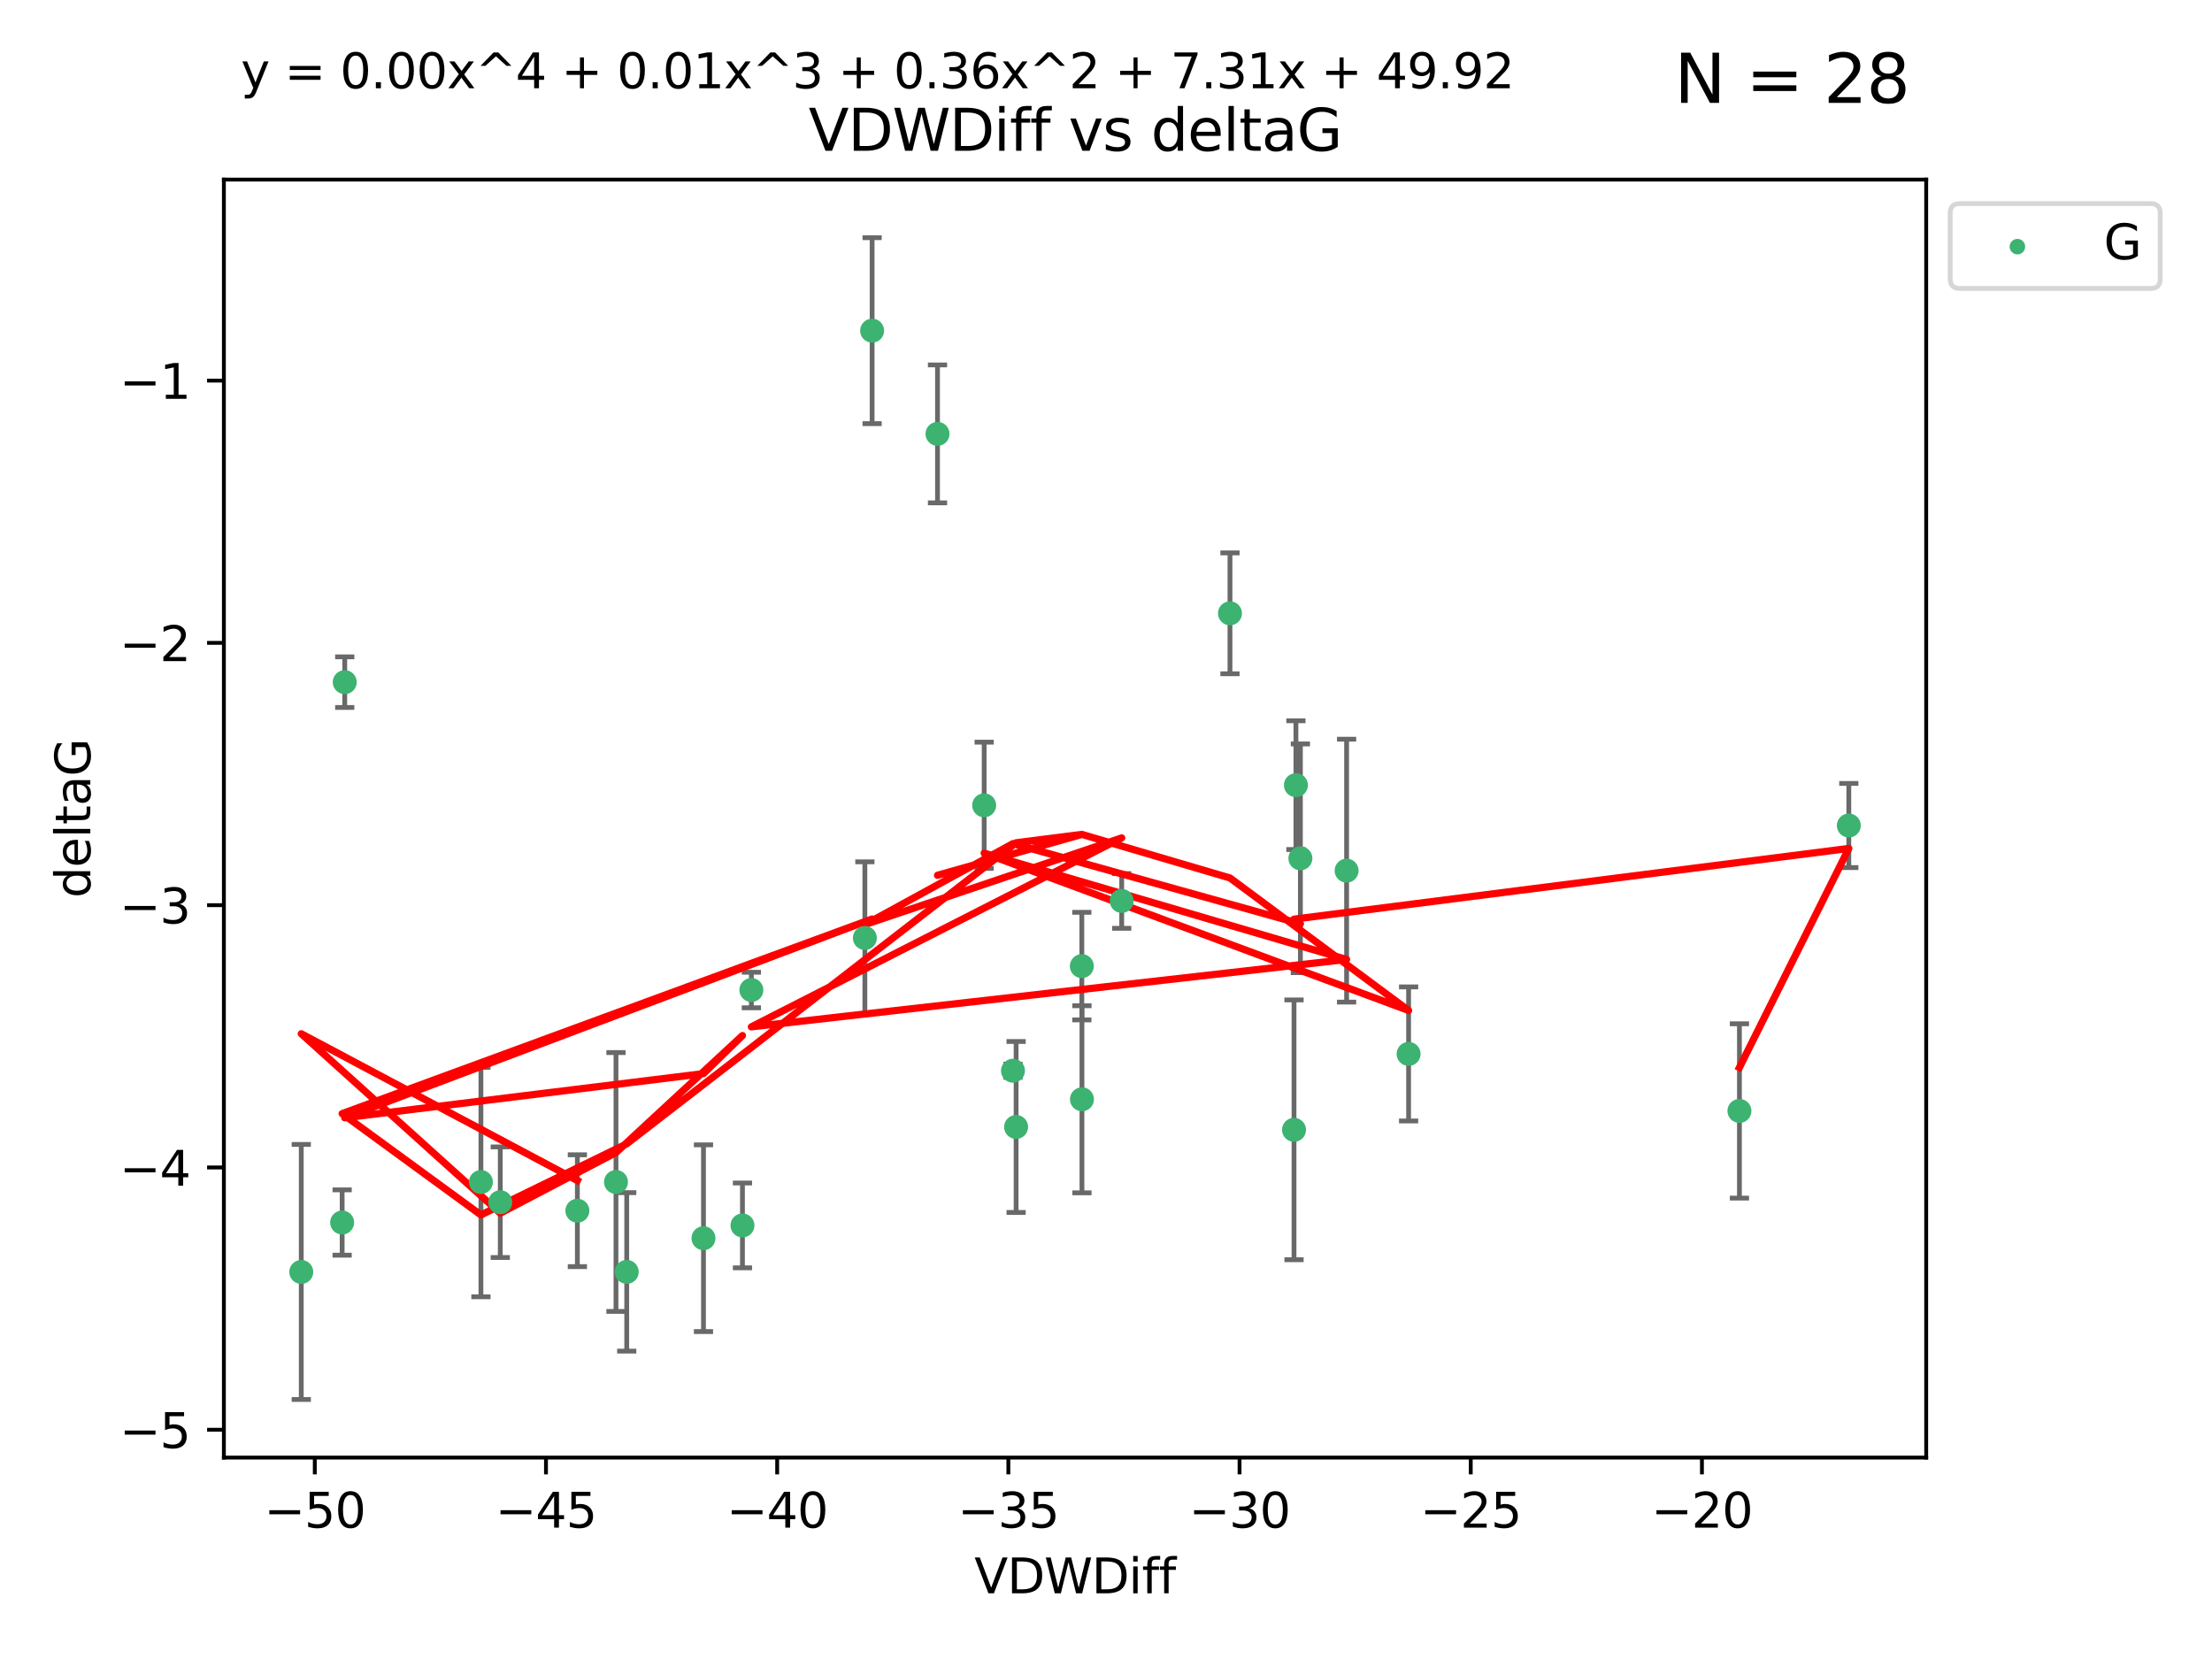<?xml version="1.0" encoding="utf-8" standalone="no"?>
<!DOCTYPE svg PUBLIC "-//W3C//DTD SVG 1.1//EN"
  "http://www.w3.org/Graphics/SVG/1.1/DTD/svg11.dtd">
<svg xmlns:xlink="http://www.w3.org/1999/xlink" width="460.8pt" height="345.6pt" viewBox="0 0 460.8 345.6" xmlns="http://www.w3.org/2000/svg" version="1.1">
 <defs>
  <style type="text/css">*{stroke-linejoin: round; stroke-linecap: butt}</style>
 </defs>
 <g id="figure_1">
  <g id="patch_1">
   <path d="M 0 345.6 
L 460.8 345.6 
L 460.8 0 
L 0 0 
z
" style="fill: #ffffff"/>
  </g>
  <g id="axes_1">
   <g id="patch_2">
    <path d="M 46.64 303.64 
L 401.26 303.64 
L 401.26 37.411 
L 46.64 37.411 
z
" style="fill: #ffffff"/>
   </g>
   <g id="PathCollection_1">
    <defs>
     <path id="m816a23dab4" d="M 0 1.118 
C 0.297 1.118 0.581 1 0.791 0.791 
C 1 0.581 1.118 0.297 1.118 0 
C 1.118 -0.297 1 -0.581 0.791 -0.791 
C 0.581 -1 0.297 -1.118 0 -1.118 
C -0.297 -1.118 -0.581 -1 -0.791 -0.791 
C -1 -0.581 -1.118 -0.297 -1.118 0 
C -1.118 0.297 -1 0.581 -0.791 0.791 
C -0.581 1 -0.297 1.118 0 1.118 
z
" style="stroke: #3cb371"/>
    </defs>
    <g clip-path="url(#pd3e5154c96)">
     <use xlink:href="#m816a23dab4" x="120.277" y="252.211" style="fill: #3cb371; stroke: #3cb371"/>
     <use xlink:href="#m816a23dab4" x="62.759" y="264.972" style="fill: #3cb371; stroke: #3cb371"/>
     <use xlink:href="#m816a23dab4" x="104.215" y="250.441" style="fill: #3cb371; stroke: #3cb371"/>
     <use xlink:href="#m816a23dab4" x="128.319" y="246.229" style="fill: #3cb371; stroke: #3cb371"/>
     <use xlink:href="#m816a23dab4" x="154.667" y="255.28" style="fill: #3cb371; stroke: #3cb371"/>
     <use xlink:href="#m816a23dab4" x="146.548" y="257.942" style="fill: #3cb371; stroke: #3cb371"/>
     <use xlink:href="#m816a23dab4" x="71.816" y="142.106" style="fill: #3cb371; stroke: #3cb371"/>
     <use xlink:href="#m816a23dab4" x="181.678" y="68.883" style="fill: #3cb371; stroke: #3cb371"/>
     <use xlink:href="#m816a23dab4" x="71.276" y="254.674" style="fill: #3cb371; stroke: #3cb371"/>
     <use xlink:href="#m816a23dab4" x="100.185" y="246.241" style="fill: #3cb371; stroke: #3cb371"/>
     <use xlink:href="#m816a23dab4" x="130.558" y="264.956" style="fill: #3cb371; stroke: #3cb371"/>
     <use xlink:href="#m816a23dab4" x="211.673" y="234.768" style="fill: #3cb371; stroke: #3cb371"/>
     <use xlink:href="#m816a23dab4" x="225.365" y="201.259" style="fill: #3cb371; stroke: #3cb371"/>
     <use xlink:href="#m816a23dab4" x="195.3" y="90.388" style="fill: #3cb371; stroke: #3cb371"/>
     <use xlink:href="#m816a23dab4" x="225.391" y="229.002" style="fill: #3cb371; stroke: #3cb371"/>
     <use xlink:href="#m816a23dab4" x="256.226" y="127.765" style="fill: #3cb371; stroke: #3cb371"/>
     <use xlink:href="#m816a23dab4" x="293.437" y="219.551" style="fill: #3cb371; stroke: #3cb371"/>
     <use xlink:href="#m816a23dab4" x="205.019" y="167.759" style="fill: #3cb371; stroke: #3cb371"/>
     <use xlink:href="#m816a23dab4" x="280.521" y="181.37" style="fill: #3cb371; stroke: #3cb371"/>
     <use xlink:href="#m816a23dab4" x="156.524" y="206.24" style="fill: #3cb371; stroke: #3cb371"/>
     <use xlink:href="#m816a23dab4" x="233.673" y="187.683" style="fill: #3cb371; stroke: #3cb371"/>
     <use xlink:href="#m816a23dab4" x="180.168" y="195.399" style="fill: #3cb371; stroke: #3cb371"/>
     <use xlink:href="#m816a23dab4" x="211.023" y="223.052" style="fill: #3cb371; stroke: #3cb371"/>
     <use xlink:href="#m816a23dab4" x="270.895" y="178.803" style="fill: #3cb371; stroke: #3cb371"/>
     <use xlink:href="#m816a23dab4" x="269.963" y="163.562" style="fill: #3cb371; stroke: #3cb371"/>
     <use xlink:href="#m816a23dab4" x="269.568" y="235.362" style="fill: #3cb371; stroke: #3cb371"/>
     <use xlink:href="#m816a23dab4" x="385.141" y="171.969" style="fill: #3cb371; stroke: #3cb371"/>
     <use xlink:href="#m816a23dab4" x="362.356" y="231.428" style="fill: #3cb371; stroke: #3cb371"/>
    </g>
   </g>
   <g id="matplotlib.axis_1">
    <g id="xtick_1">
     <g id="line2d_1">
      <defs>
       <path id="mcad23b8ccf" d="M 0 0 
L 0 3.5 
" style="stroke: #000000; stroke-width: 0.8"/>
      </defs>
      <g>
       <use xlink:href="#mcad23b8ccf" x="65.577" y="303.64" style="stroke: #000000; stroke-width: 0.8"/>
      </g>
     </g>
     <g id="text_1">
      <!-- −50 -->
      <g transform="translate(55.024 318.238)scale(0.1 -0.1)">
       <defs>
        <path id="DejaVuSans-2212" d="M 678 2272 
L 4684 2272 
L 4684 1741 
L 678 1741 
L 678 2272 
z
" transform="scale(0.016)"/>
        <path id="DejaVuSans-35" d="M 691 4666 
L 3169 4666 
L 3169 4134 
L 1269 4134 
L 1269 2991 
Q 1406 3038 1543 3061 
Q 1681 3084 1819 3084 
Q 2600 3084 3056 2656 
Q 3513 2228 3513 1497 
Q 3513 744 3044 326 
Q 2575 -91 1722 -91 
Q 1428 -91 1123 -41 
Q 819 9 494 109 
L 494 744 
Q 775 591 1075 516 
Q 1375 441 1709 441 
Q 2250 441 2565 725 
Q 2881 1009 2881 1497 
Q 2881 1984 2565 2268 
Q 2250 2553 1709 2553 
Q 1456 2553 1204 2497 
Q 953 2441 691 2322 
L 691 4666 
z
" transform="scale(0.016)"/>
        <path id="DejaVuSans-30" d="M 2034 4250 
Q 1547 4250 1301 3770 
Q 1056 3291 1056 2328 
Q 1056 1369 1301 889 
Q 1547 409 2034 409 
Q 2525 409 2770 889 
Q 3016 1369 3016 2328 
Q 3016 3291 2770 3770 
Q 2525 4250 2034 4250 
z
M 2034 4750 
Q 2819 4750 3233 4129 
Q 3647 3509 3647 2328 
Q 3647 1150 3233 529 
Q 2819 -91 2034 -91 
Q 1250 -91 836 529 
Q 422 1150 422 2328 
Q 422 3509 836 4129 
Q 1250 4750 2034 4750 
z
" transform="scale(0.016)"/>
       </defs>
       <use xlink:href="#DejaVuSans-2212"/>
       <use xlink:href="#DejaVuSans-35" x="83.789"/>
       <use xlink:href="#DejaVuSans-30" x="147.412"/>
      </g>
     </g>
    </g>
    <g id="xtick_2">
     <g id="line2d_2">
      <g>
       <use xlink:href="#mcad23b8ccf" x="113.738" y="303.64" style="stroke: #000000; stroke-width: 0.8"/>
      </g>
     </g>
     <g id="text_2">
      <!-- −45 -->
      <g transform="translate(103.185 318.238)scale(0.1 -0.1)">
       <defs>
        <path id="DejaVuSans-34" d="M 2419 4116 
L 825 1625 
L 2419 1625 
L 2419 4116 
z
M 2253 4666 
L 3047 4666 
L 3047 1625 
L 3713 1625 
L 3713 1100 
L 3047 1100 
L 3047 0 
L 2419 0 
L 2419 1100 
L 313 1100 
L 313 1709 
L 2253 4666 
z
" transform="scale(0.016)"/>
       </defs>
       <use xlink:href="#DejaVuSans-2212"/>
       <use xlink:href="#DejaVuSans-34" x="83.789"/>
       <use xlink:href="#DejaVuSans-35" x="147.412"/>
      </g>
     </g>
    </g>
    <g id="xtick_3">
     <g id="line2d_3">
      <g>
       <use xlink:href="#mcad23b8ccf" x="161.899" y="303.64" style="stroke: #000000; stroke-width: 0.8"/>
      </g>
     </g>
     <g id="text_3">
      <!-- −40 -->
      <g transform="translate(151.346 318.238)scale(0.1 -0.1)">
       <use xlink:href="#DejaVuSans-2212"/>
       <use xlink:href="#DejaVuSans-34" x="83.789"/>
       <use xlink:href="#DejaVuSans-30" x="147.412"/>
      </g>
     </g>
    </g>
    <g id="xtick_4">
     <g id="line2d_4">
      <g>
       <use xlink:href="#mcad23b8ccf" x="210.06" y="303.64" style="stroke: #000000; stroke-width: 0.8"/>
      </g>
     </g>
     <g id="text_4">
      <!-- −35 -->
      <g transform="translate(199.508 318.238)scale(0.1 -0.1)">
       <defs>
        <path id="DejaVuSans-33" d="M 2597 2516 
Q 3050 2419 3304 2112 
Q 3559 1806 3559 1356 
Q 3559 666 3084 287 
Q 2609 -91 1734 -91 
Q 1441 -91 1130 -33 
Q 819 25 488 141 
L 488 750 
Q 750 597 1062 519 
Q 1375 441 1716 441 
Q 2309 441 2620 675 
Q 2931 909 2931 1356 
Q 2931 1769 2642 2001 
Q 2353 2234 1838 2234 
L 1294 2234 
L 1294 2753 
L 1863 2753 
Q 2328 2753 2575 2939 
Q 2822 3125 2822 3475 
Q 2822 3834 2567 4026 
Q 2313 4219 1838 4219 
Q 1578 4219 1281 4162 
Q 984 4106 628 3988 
L 628 4550 
Q 988 4650 1302 4700 
Q 1616 4750 1894 4750 
Q 2613 4750 3031 4423 
Q 3450 4097 3450 3541 
Q 3450 3153 3228 2886 
Q 3006 2619 2597 2516 
z
" transform="scale(0.016)"/>
       </defs>
       <use xlink:href="#DejaVuSans-2212"/>
       <use xlink:href="#DejaVuSans-33" x="83.789"/>
       <use xlink:href="#DejaVuSans-35" x="147.412"/>
      </g>
     </g>
    </g>
    <g id="xtick_5">
     <g id="line2d_5">
      <g>
       <use xlink:href="#mcad23b8ccf" x="258.221" y="303.64" style="stroke: #000000; stroke-width: 0.8"/>
      </g>
     </g>
     <g id="text_5">
      <!-- −30 -->
      <g transform="translate(247.669 318.238)scale(0.1 -0.1)">
       <use xlink:href="#DejaVuSans-2212"/>
       <use xlink:href="#DejaVuSans-33" x="83.789"/>
       <use xlink:href="#DejaVuSans-30" x="147.412"/>
      </g>
     </g>
    </g>
    <g id="xtick_6">
     <g id="line2d_6">
      <g>
       <use xlink:href="#mcad23b8ccf" x="306.382" y="303.64" style="stroke: #000000; stroke-width: 0.8"/>
      </g>
     </g>
     <g id="text_6">
      <!-- −25 -->
      <g transform="translate(295.83 318.238)scale(0.1 -0.1)">
       <defs>
        <path id="DejaVuSans-32" d="M 1228 531 
L 3431 531 
L 3431 0 
L 469 0 
L 469 531 
Q 828 903 1448 1529 
Q 2069 2156 2228 2338 
Q 2531 2678 2651 2914 
Q 2772 3150 2772 3378 
Q 2772 3750 2511 3984 
Q 2250 4219 1831 4219 
Q 1534 4219 1204 4116 
Q 875 4013 500 3803 
L 500 4441 
Q 881 4594 1212 4672 
Q 1544 4750 1819 4750 
Q 2544 4750 2975 4387 
Q 3406 4025 3406 3419 
Q 3406 3131 3298 2873 
Q 3191 2616 2906 2266 
Q 2828 2175 2409 1742 
Q 1991 1309 1228 531 
z
" transform="scale(0.016)"/>
       </defs>
       <use xlink:href="#DejaVuSans-2212"/>
       <use xlink:href="#DejaVuSans-32" x="83.789"/>
       <use xlink:href="#DejaVuSans-35" x="147.412"/>
      </g>
     </g>
    </g>
    <g id="xtick_7">
     <g id="line2d_7">
      <g>
       <use xlink:href="#mcad23b8ccf" x="354.543" y="303.64" style="stroke: #000000; stroke-width: 0.8"/>
      </g>
     </g>
     <g id="text_7">
      <!-- −20 -->
      <g transform="translate(343.991 318.238)scale(0.1 -0.1)">
       <use xlink:href="#DejaVuSans-2212"/>
       <use xlink:href="#DejaVuSans-32" x="83.789"/>
       <use xlink:href="#DejaVuSans-30" x="147.412"/>
      </g>
     </g>
    </g>
    <g id="text_8">
     <!-- VDWDiff -->
     <g transform="translate(202.977 331.917)scale(0.1 -0.1)">
      <defs>
       <path id="DejaVuSans-56" d="M 1831 0 
L 50 4666 
L 709 4666 
L 2188 738 
L 3669 4666 
L 4325 4666 
L 2547 0 
L 1831 0 
z
" transform="scale(0.016)"/>
       <path id="DejaVuSans-44" d="M 1259 4147 
L 1259 519 
L 2022 519 
Q 2988 519 3436 956 
Q 3884 1394 3884 2338 
Q 3884 3275 3436 3711 
Q 2988 4147 2022 4147 
L 1259 4147 
z
M 628 4666 
L 1925 4666 
Q 3281 4666 3915 4102 
Q 4550 3538 4550 2338 
Q 4550 1131 3912 565 
Q 3275 0 1925 0 
L 628 0 
L 628 4666 
z
" transform="scale(0.016)"/>
       <path id="DejaVuSans-57" d="M 213 4666 
L 850 4666 
L 1831 722 
L 2809 4666 
L 3519 4666 
L 4500 722 
L 5478 4666 
L 6119 4666 
L 4947 0 
L 4153 0 
L 3169 4050 
L 2175 0 
L 1381 0 
L 213 4666 
z
" transform="scale(0.016)"/>
       <path id="DejaVuSans-69" d="M 603 3500 
L 1178 3500 
L 1178 0 
L 603 0 
L 603 3500 
z
M 603 4863 
L 1178 4863 
L 1178 4134 
L 603 4134 
L 603 4863 
z
" transform="scale(0.016)"/>
       <path id="DejaVuSans-66" d="M 2375 4863 
L 2375 4384 
L 1825 4384 
Q 1516 4384 1395 4259 
Q 1275 4134 1275 3809 
L 1275 3500 
L 2222 3500 
L 2222 3053 
L 1275 3053 
L 1275 0 
L 697 0 
L 697 3053 
L 147 3053 
L 147 3500 
L 697 3500 
L 697 3744 
Q 697 4328 969 4595 
Q 1241 4863 1831 4863 
L 2375 4863 
z
" transform="scale(0.016)"/>
      </defs>
      <use xlink:href="#DejaVuSans-56"/>
      <use xlink:href="#DejaVuSans-44" x="68.408"/>
      <use xlink:href="#DejaVuSans-57" x="145.41"/>
      <use xlink:href="#DejaVuSans-44" x="244.287"/>
      <use xlink:href="#DejaVuSans-69" x="321.289"/>
      <use xlink:href="#DejaVuSans-66" x="349.072"/>
      <use xlink:href="#DejaVuSans-66" x="384.277"/>
     </g>
    </g>
   </g>
   <g id="matplotlib.axis_2">
    <g id="ytick_1">
     <g id="line2d_8">
      <defs>
       <path id="mb5c9f769ab" d="M 0 0 
L -3.5 0 
" style="stroke: #000000; stroke-width: 0.8"/>
      </defs>
      <g>
       <use xlink:href="#mb5c9f769ab" x="46.64" y="297.844" style="stroke: #000000; stroke-width: 0.8"/>
      </g>
     </g>
     <g id="text_9">
      <!-- −5 -->
      <g transform="translate(24.898 301.643)scale(0.1 -0.1)">
       <use xlink:href="#DejaVuSans-2212"/>
       <use xlink:href="#DejaVuSans-35" x="83.789"/>
      </g>
     </g>
    </g>
    <g id="ytick_2">
     <g id="line2d_9">
      <g>
       <use xlink:href="#mb5c9f769ab" x="46.64" y="243.204" style="stroke: #000000; stroke-width: 0.8"/>
      </g>
     </g>
     <g id="text_10">
      <!-- −4 -->
      <g transform="translate(24.898 247.003)scale(0.1 -0.1)">
       <use xlink:href="#DejaVuSans-2212"/>
       <use xlink:href="#DejaVuSans-34" x="83.789"/>
      </g>
     </g>
    </g>
    <g id="ytick_3">
     <g id="line2d_10">
      <g>
       <use xlink:href="#mb5c9f769ab" x="46.64" y="188.564" style="stroke: #000000; stroke-width: 0.8"/>
      </g>
     </g>
     <g id="text_11">
      <!-- −3 -->
      <g transform="translate(24.898 192.364)scale(0.1 -0.1)">
       <use xlink:href="#DejaVuSans-2212"/>
       <use xlink:href="#DejaVuSans-33" x="83.789"/>
      </g>
     </g>
    </g>
    <g id="ytick_4">
     <g id="line2d_11">
      <g>
       <use xlink:href="#mb5c9f769ab" x="46.64" y="133.924" style="stroke: #000000; stroke-width: 0.8"/>
      </g>
     </g>
     <g id="text_12">
      <!-- −2 -->
      <g transform="translate(24.898 137.724)scale(0.1 -0.1)">
       <use xlink:href="#DejaVuSans-2212"/>
       <use xlink:href="#DejaVuSans-32" x="83.789"/>
      </g>
     </g>
    </g>
    <g id="ytick_5">
     <g id="line2d_12">
      <g>
       <use xlink:href="#mb5c9f769ab" x="46.64" y="79.284" style="stroke: #000000; stroke-width: 0.8"/>
      </g>
     </g>
     <g id="text_13">
      <!-- −1 -->
      <g transform="translate(24.898 83.084)scale(0.1 -0.1)">
       <defs>
        <path id="DejaVuSans-31" d="M 794 531 
L 1825 531 
L 1825 4091 
L 703 3866 
L 703 4441 
L 1819 4666 
L 2450 4666 
L 2450 531 
L 3481 531 
L 3481 0 
L 794 0 
L 794 531 
z
" transform="scale(0.016)"/>
       </defs>
       <use xlink:href="#DejaVuSans-2212"/>
       <use xlink:href="#DejaVuSans-31" x="83.789"/>
      </g>
     </g>
    </g>
    <g id="text_14">
     <!-- deltaG -->
     <g transform="translate(18.818 187.064)rotate(-90)scale(0.1 -0.1)">
      <defs>
       <path id="DejaVuSans-64" d="M 2906 2969 
L 2906 4863 
L 3481 4863 
L 3481 0 
L 2906 0 
L 2906 525 
Q 2725 213 2448 61 
Q 2172 -91 1784 -91 
Q 1150 -91 751 415 
Q 353 922 353 1747 
Q 353 2572 751 3078 
Q 1150 3584 1784 3584 
Q 2172 3584 2448 3432 
Q 2725 3281 2906 2969 
z
M 947 1747 
Q 947 1113 1208 752 
Q 1469 391 1925 391 
Q 2381 391 2643 752 
Q 2906 1113 2906 1747 
Q 2906 2381 2643 2742 
Q 2381 3103 1925 3103 
Q 1469 3103 1208 2742 
Q 947 2381 947 1747 
z
" transform="scale(0.016)"/>
       <path id="DejaVuSans-65" d="M 3597 1894 
L 3597 1613 
L 953 1613 
Q 991 1019 1311 708 
Q 1631 397 2203 397 
Q 2534 397 2845 478 
Q 3156 559 3463 722 
L 3463 178 
Q 3153 47 2828 -22 
Q 2503 -91 2169 -91 
Q 1331 -91 842 396 
Q 353 884 353 1716 
Q 353 2575 817 3079 
Q 1281 3584 2069 3584 
Q 2775 3584 3186 3129 
Q 3597 2675 3597 1894 
z
M 3022 2063 
Q 3016 2534 2758 2815 
Q 2500 3097 2075 3097 
Q 1594 3097 1305 2825 
Q 1016 2553 972 2059 
L 3022 2063 
z
" transform="scale(0.016)"/>
       <path id="DejaVuSans-6c" d="M 603 4863 
L 1178 4863 
L 1178 0 
L 603 0 
L 603 4863 
z
" transform="scale(0.016)"/>
       <path id="DejaVuSans-74" d="M 1172 4494 
L 1172 3500 
L 2356 3500 
L 2356 3053 
L 1172 3053 
L 1172 1153 
Q 1172 725 1289 603 
Q 1406 481 1766 481 
L 2356 481 
L 2356 0 
L 1766 0 
Q 1100 0 847 248 
Q 594 497 594 1153 
L 594 3053 
L 172 3053 
L 172 3500 
L 594 3500 
L 594 4494 
L 1172 4494 
z
" transform="scale(0.016)"/>
       <path id="DejaVuSans-61" d="M 2194 1759 
Q 1497 1759 1228 1600 
Q 959 1441 959 1056 
Q 959 750 1161 570 
Q 1363 391 1709 391 
Q 2188 391 2477 730 
Q 2766 1069 2766 1631 
L 2766 1759 
L 2194 1759 
z
M 3341 1997 
L 3341 0 
L 2766 0 
L 2766 531 
Q 2569 213 2275 61 
Q 1981 -91 1556 -91 
Q 1019 -91 701 211 
Q 384 513 384 1019 
Q 384 1609 779 1909 
Q 1175 2209 1959 2209 
L 2766 2209 
L 2766 2266 
Q 2766 2663 2505 2880 
Q 2244 3097 1772 3097 
Q 1472 3097 1187 3025 
Q 903 2953 641 2809 
L 641 3341 
Q 956 3463 1253 3523 
Q 1550 3584 1831 3584 
Q 2591 3584 2966 3190 
Q 3341 2797 3341 1997 
z
" transform="scale(0.016)"/>
       <path id="DejaVuSans-47" d="M 3809 666 
L 3809 1919 
L 2778 1919 
L 2778 2438 
L 4434 2438 
L 4434 434 
Q 4069 175 3628 42 
Q 3188 -91 2688 -91 
Q 1594 -91 976 548 
Q 359 1188 359 2328 
Q 359 3472 976 4111 
Q 1594 4750 2688 4750 
Q 3144 4750 3555 4637 
Q 3966 4525 4313 4306 
L 4313 3634 
Q 3963 3931 3569 4081 
Q 3175 4231 2741 4231 
Q 1884 4231 1454 3753 
Q 1025 3275 1025 2328 
Q 1025 1384 1454 906 
Q 1884 428 2741 428 
Q 3075 428 3337 486 
Q 3600 544 3809 666 
z
" transform="scale(0.016)"/>
      </defs>
      <use xlink:href="#DejaVuSans-64"/>
      <use xlink:href="#DejaVuSans-65" x="63.477"/>
      <use xlink:href="#DejaVuSans-6c" x="125"/>
      <use xlink:href="#DejaVuSans-74" x="152.783"/>
      <use xlink:href="#DejaVuSans-61" x="191.992"/>
      <use xlink:href="#DejaVuSans-47" x="253.271"/>
     </g>
    </g>
   </g>
   <g id="LineCollection_1">
    <path d="M 120.277 263.861 
L 120.277 240.561 
" clip-path="url(#pd3e5154c96)" style="fill: none; stroke: #696969"/>
    <path d="M 62.759 291.539 
L 62.759 238.405 
" clip-path="url(#pd3e5154c96)" style="fill: none; stroke: #696969"/>
    <path d="M 104.215 261.962 
L 104.215 238.92 
" clip-path="url(#pd3e5154c96)" style="fill: none; stroke: #696969"/>
    <path d="M 128.319 273.192 
L 128.319 219.267 
" clip-path="url(#pd3e5154c96)" style="fill: none; stroke: #696969"/>
    <path d="M 154.667 264.116 
L 154.667 246.445 
" clip-path="url(#pd3e5154c96)" style="fill: none; stroke: #696969"/>
    <path d="M 146.548 277.391 
L 146.548 238.493 
" clip-path="url(#pd3e5154c96)" style="fill: none; stroke: #696969"/>
    <path d="M 71.816 147.375 
L 71.816 136.837 
" clip-path="url(#pd3e5154c96)" style="fill: none; stroke: #696969"/>
    <path d="M 181.678 88.254 
L 181.678 49.513 
" clip-path="url(#pd3e5154c96)" style="fill: none; stroke: #696969"/>
    <path d="M 71.276 261.477 
L 71.276 247.87 
" clip-path="url(#pd3e5154c96)" style="fill: none; stroke: #696969"/>
    <path d="M 100.185 270.142 
L 100.185 222.34 
" clip-path="url(#pd3e5154c96)" style="fill: none; stroke: #696969"/>
    <path d="M 130.558 281.463 
L 130.558 248.45 
" clip-path="url(#pd3e5154c96)" style="fill: none; stroke: #696969"/>
    <path d="M 211.673 252.578 
L 211.673 216.959 
" clip-path="url(#pd3e5154c96)" style="fill: none; stroke: #696969"/>
    <path d="M 225.365 212.466 
L 225.365 190.051 
" clip-path="url(#pd3e5154c96)" style="fill: none; stroke: #696969"/>
    <path d="M 195.3 104.757 
L 195.3 76.018 
" clip-path="url(#pd3e5154c96)" style="fill: none; stroke: #696969"/>
    <path d="M 225.391 248.489 
L 225.391 209.516 
" clip-path="url(#pd3e5154c96)" style="fill: none; stroke: #696969"/>
    <path d="M 256.226 140.357 
L 256.226 115.174 
" clip-path="url(#pd3e5154c96)" style="fill: none; stroke: #696969"/>
    <path d="M 293.437 233.511 
L 293.437 205.59 
" clip-path="url(#pd3e5154c96)" style="fill: none; stroke: #696969"/>
    <path d="M 205.019 180.911 
L 205.019 154.608 
" clip-path="url(#pd3e5154c96)" style="fill: none; stroke: #696969"/>
    <path d="M 280.521 208.753 
L 280.521 153.986 
" clip-path="url(#pd3e5154c96)" style="fill: none; stroke: #696969"/>
    <path d="M 156.524 209.94 
L 156.524 202.541 
" clip-path="url(#pd3e5154c96)" style="fill: none; stroke: #696969"/>
    <path d="M 233.673 193.382 
L 233.673 181.984 
" clip-path="url(#pd3e5154c96)" style="fill: none; stroke: #696969"/>
    <path d="M 180.168 211.267 
L 180.168 179.53 
" clip-path="url(#pd3e5154c96)" style="fill: none; stroke: #696969"/>
    <path d="M 211.023 224.416 
L 211.023 221.688 
" clip-path="url(#pd3e5154c96)" style="fill: none; stroke: #696969"/>
    <path d="M 270.895 202.627 
L 270.895 154.978 
" clip-path="url(#pd3e5154c96)" style="fill: none; stroke: #696969"/>
    <path d="M 269.963 176.973 
L 269.963 150.151 
" clip-path="url(#pd3e5154c96)" style="fill: none; stroke: #696969"/>
    <path d="M 269.568 262.421 
L 269.568 208.303 
" clip-path="url(#pd3e5154c96)" style="fill: none; stroke: #696969"/>
    <path d="M 385.141 180.734 
L 385.141 163.205 
" clip-path="url(#pd3e5154c96)" style="fill: none; stroke: #696969"/>
    <path d="M 362.356 249.586 
L 362.356 213.27 
" clip-path="url(#pd3e5154c96)" style="fill: none; stroke: #696969"/>
   </g>
   <g id="line2d_13">
    <defs>
     <path id="m6b1fff8032" d="M 2 0 
L -2 -0 
" style="stroke: #696969"/>
    </defs>
    <g clip-path="url(#pd3e5154c96)">
     <use xlink:href="#m6b1fff8032" x="120.277" y="263.861" style="fill: #696969; stroke: #696969"/>
     <use xlink:href="#m6b1fff8032" x="62.759" y="291.539" style="fill: #696969; stroke: #696969"/>
     <use xlink:href="#m6b1fff8032" x="104.215" y="261.962" style="fill: #696969; stroke: #696969"/>
     <use xlink:href="#m6b1fff8032" x="128.319" y="273.192" style="fill: #696969; stroke: #696969"/>
     <use xlink:href="#m6b1fff8032" x="154.667" y="264.116" style="fill: #696969; stroke: #696969"/>
     <use xlink:href="#m6b1fff8032" x="146.548" y="277.391" style="fill: #696969; stroke: #696969"/>
     <use xlink:href="#m6b1fff8032" x="71.816" y="147.375" style="fill: #696969; stroke: #696969"/>
     <use xlink:href="#m6b1fff8032" x="181.678" y="88.254" style="fill: #696969; stroke: #696969"/>
     <use xlink:href="#m6b1fff8032" x="71.276" y="261.477" style="fill: #696969; stroke: #696969"/>
     <use xlink:href="#m6b1fff8032" x="100.185" y="270.142" style="fill: #696969; stroke: #696969"/>
     <use xlink:href="#m6b1fff8032" x="130.558" y="281.463" style="fill: #696969; stroke: #696969"/>
     <use xlink:href="#m6b1fff8032" x="211.673" y="252.578" style="fill: #696969; stroke: #696969"/>
     <use xlink:href="#m6b1fff8032" x="225.365" y="212.466" style="fill: #696969; stroke: #696969"/>
     <use xlink:href="#m6b1fff8032" x="195.3" y="104.757" style="fill: #696969; stroke: #696969"/>
     <use xlink:href="#m6b1fff8032" x="225.391" y="248.489" style="fill: #696969; stroke: #696969"/>
     <use xlink:href="#m6b1fff8032" x="256.226" y="140.357" style="fill: #696969; stroke: #696969"/>
     <use xlink:href="#m6b1fff8032" x="293.437" y="233.511" style="fill: #696969; stroke: #696969"/>
     <use xlink:href="#m6b1fff8032" x="205.019" y="180.911" style="fill: #696969; stroke: #696969"/>
     <use xlink:href="#m6b1fff8032" x="280.521" y="208.753" style="fill: #696969; stroke: #696969"/>
     <use xlink:href="#m6b1fff8032" x="156.524" y="209.94" style="fill: #696969; stroke: #696969"/>
     <use xlink:href="#m6b1fff8032" x="233.673" y="193.382" style="fill: #696969; stroke: #696969"/>
     <use xlink:href="#m6b1fff8032" x="180.168" y="211.267" style="fill: #696969; stroke: #696969"/>
     <use xlink:href="#m6b1fff8032" x="211.023" y="224.416" style="fill: #696969; stroke: #696969"/>
     <use xlink:href="#m6b1fff8032" x="270.895" y="202.627" style="fill: #696969; stroke: #696969"/>
     <use xlink:href="#m6b1fff8032" x="269.963" y="176.973" style="fill: #696969; stroke: #696969"/>
     <use xlink:href="#m6b1fff8032" x="269.568" y="262.421" style="fill: #696969; stroke: #696969"/>
     <use xlink:href="#m6b1fff8032" x="385.141" y="180.734" style="fill: #696969; stroke: #696969"/>
     <use xlink:href="#m6b1fff8032" x="362.356" y="249.586" style="fill: #696969; stroke: #696969"/>
    </g>
   </g>
   <g id="line2d_14">
    <g clip-path="url(#pd3e5154c96)">
     <use xlink:href="#m6b1fff8032" x="120.277" y="240.561" style="fill: #696969; stroke: #696969"/>
     <use xlink:href="#m6b1fff8032" x="62.759" y="238.405" style="fill: #696969; stroke: #696969"/>
     <use xlink:href="#m6b1fff8032" x="104.215" y="238.92" style="fill: #696969; stroke: #696969"/>
     <use xlink:href="#m6b1fff8032" x="128.319" y="219.267" style="fill: #696969; stroke: #696969"/>
     <use xlink:href="#m6b1fff8032" x="154.667" y="246.445" style="fill: #696969; stroke: #696969"/>
     <use xlink:href="#m6b1fff8032" x="146.548" y="238.493" style="fill: #696969; stroke: #696969"/>
     <use xlink:href="#m6b1fff8032" x="71.816" y="136.837" style="fill: #696969; stroke: #696969"/>
     <use xlink:href="#m6b1fff8032" x="181.678" y="49.513" style="fill: #696969; stroke: #696969"/>
     <use xlink:href="#m6b1fff8032" x="71.276" y="247.87" style="fill: #696969; stroke: #696969"/>
     <use xlink:href="#m6b1fff8032" x="100.185" y="222.34" style="fill: #696969; stroke: #696969"/>
     <use xlink:href="#m6b1fff8032" x="130.558" y="248.45" style="fill: #696969; stroke: #696969"/>
     <use xlink:href="#m6b1fff8032" x="211.673" y="216.959" style="fill: #696969; stroke: #696969"/>
     <use xlink:href="#m6b1fff8032" x="225.365" y="190.051" style="fill: #696969; stroke: #696969"/>
     <use xlink:href="#m6b1fff8032" x="195.3" y="76.018" style="fill: #696969; stroke: #696969"/>
     <use xlink:href="#m6b1fff8032" x="225.391" y="209.516" style="fill: #696969; stroke: #696969"/>
     <use xlink:href="#m6b1fff8032" x="256.226" y="115.174" style="fill: #696969; stroke: #696969"/>
     <use xlink:href="#m6b1fff8032" x="293.437" y="205.59" style="fill: #696969; stroke: #696969"/>
     <use xlink:href="#m6b1fff8032" x="205.019" y="154.608" style="fill: #696969; stroke: #696969"/>
     <use xlink:href="#m6b1fff8032" x="280.521" y="153.986" style="fill: #696969; stroke: #696969"/>
     <use xlink:href="#m6b1fff8032" x="156.524" y="202.541" style="fill: #696969; stroke: #696969"/>
     <use xlink:href="#m6b1fff8032" x="233.673" y="181.984" style="fill: #696969; stroke: #696969"/>
     <use xlink:href="#m6b1fff8032" x="180.168" y="179.53" style="fill: #696969; stroke: #696969"/>
     <use xlink:href="#m6b1fff8032" x="211.023" y="221.688" style="fill: #696969; stroke: #696969"/>
     <use xlink:href="#m6b1fff8032" x="270.895" y="154.978" style="fill: #696969; stroke: #696969"/>
     <use xlink:href="#m6b1fff8032" x="269.963" y="150.151" style="fill: #696969; stroke: #696969"/>
     <use xlink:href="#m6b1fff8032" x="269.568" y="208.303" style="fill: #696969; stroke: #696969"/>
     <use xlink:href="#m6b1fff8032" x="385.141" y="163.205" style="fill: #696969; stroke: #696969"/>
     <use xlink:href="#m6b1fff8032" x="362.356" y="213.27" style="fill: #696969; stroke: #696969"/>
    </g>
   </g>
   <g id="line2d_15">
    <path d="M 120.277 245.923 
L 62.759 215.346 
L 104.215 252.732 
L 128.319 240.104 
L 154.667 215.725 
L 146.548 223.656 
L 71.816 232.858 
L 181.678 191.44 
L 71.276 231.99 
L 100.185 253.095 
L 130.558 238.281 
L 211.673 175.563 
L 225.365 173.82 
L 195.3 182.34 
L 225.391 173.82 
L 256.226 182.895 
L 293.437 210.501 
L 205.019 177.722 
L 280.521 199.874 
L 156.524 213.913 
L 233.673 174.552 
L 180.168 192.613 
L 211.023 175.736 
L 270.895 192.44 
L 269.963 191.76 
L 269.568 191.474 
L 385.141 176.746 
L 362.356 222.376 
" clip-path="url(#pd3e5154c96)" style="fill: none; stroke: #ff0000; stroke-width: 1.5; stroke-linecap: square"/>
   </g>
   <g id="line2d_16">
    <defs>
     <path id="mb0937845e2" d="M 0 2 
C 0.53 2 1.039 1.789 1.414 1.414 
C 1.789 1.039 2 0.53 2 0 
C 2 -0.53 1.789 -1.039 1.414 -1.414 
C 1.039 -1.789 0.53 -2 0 -2 
C -0.53 -2 -1.039 -1.789 -1.414 -1.414 
C -1.789 -1.039 -2 -0.53 -2 0 
C -2 0.53 -1.789 1.039 -1.414 1.414 
C -1.039 1.789 -0.53 2 0 2 
z
" style="stroke: #3cb371"/>
    </defs>
    <g clip-path="url(#pd3e5154c96)">
     <use xlink:href="#mb0937845e2" x="120.277" y="252.211" style="fill: #3cb371; stroke: #3cb371"/>
     <use xlink:href="#mb0937845e2" x="62.759" y="264.972" style="fill: #3cb371; stroke: #3cb371"/>
     <use xlink:href="#mb0937845e2" x="104.215" y="250.441" style="fill: #3cb371; stroke: #3cb371"/>
     <use xlink:href="#mb0937845e2" x="128.319" y="246.229" style="fill: #3cb371; stroke: #3cb371"/>
     <use xlink:href="#mb0937845e2" x="154.667" y="255.28" style="fill: #3cb371; stroke: #3cb371"/>
     <use xlink:href="#mb0937845e2" x="146.548" y="257.942" style="fill: #3cb371; stroke: #3cb371"/>
     <use xlink:href="#mb0937845e2" x="71.816" y="142.106" style="fill: #3cb371; stroke: #3cb371"/>
     <use xlink:href="#mb0937845e2" x="181.678" y="68.883" style="fill: #3cb371; stroke: #3cb371"/>
     <use xlink:href="#mb0937845e2" x="71.276" y="254.674" style="fill: #3cb371; stroke: #3cb371"/>
     <use xlink:href="#mb0937845e2" x="100.185" y="246.241" style="fill: #3cb371; stroke: #3cb371"/>
     <use xlink:href="#mb0937845e2" x="130.558" y="264.956" style="fill: #3cb371; stroke: #3cb371"/>
     <use xlink:href="#mb0937845e2" x="211.673" y="234.768" style="fill: #3cb371; stroke: #3cb371"/>
     <use xlink:href="#mb0937845e2" x="225.365" y="201.259" style="fill: #3cb371; stroke: #3cb371"/>
     <use xlink:href="#mb0937845e2" x="195.3" y="90.388" style="fill: #3cb371; stroke: #3cb371"/>
     <use xlink:href="#mb0937845e2" x="225.391" y="229.002" style="fill: #3cb371; stroke: #3cb371"/>
     <use xlink:href="#mb0937845e2" x="256.226" y="127.765" style="fill: #3cb371; stroke: #3cb371"/>
     <use xlink:href="#mb0937845e2" x="293.437" y="219.551" style="fill: #3cb371; stroke: #3cb371"/>
     <use xlink:href="#mb0937845e2" x="205.019" y="167.759" style="fill: #3cb371; stroke: #3cb371"/>
     <use xlink:href="#mb0937845e2" x="280.521" y="181.37" style="fill: #3cb371; stroke: #3cb371"/>
     <use xlink:href="#mb0937845e2" x="156.524" y="206.24" style="fill: #3cb371; stroke: #3cb371"/>
     <use xlink:href="#mb0937845e2" x="233.673" y="187.683" style="fill: #3cb371; stroke: #3cb371"/>
     <use xlink:href="#mb0937845e2" x="180.168" y="195.399" style="fill: #3cb371; stroke: #3cb371"/>
     <use xlink:href="#mb0937845e2" x="211.023" y="223.052" style="fill: #3cb371; stroke: #3cb371"/>
     <use xlink:href="#mb0937845e2" x="270.895" y="178.803" style="fill: #3cb371; stroke: #3cb371"/>
     <use xlink:href="#mb0937845e2" x="269.963" y="163.562" style="fill: #3cb371; stroke: #3cb371"/>
     <use xlink:href="#mb0937845e2" x="269.568" y="235.362" style="fill: #3cb371; stroke: #3cb371"/>
     <use xlink:href="#mb0937845e2" x="385.141" y="171.969" style="fill: #3cb371; stroke: #3cb371"/>
     <use xlink:href="#mb0937845e2" x="362.356" y="231.428" style="fill: #3cb371; stroke: #3cb371"/>
    </g>
   </g>
   <g id="patch_3">
    <path d="M 46.64 303.64 
L 46.64 37.411 
" style="fill: none; stroke: #000000; stroke-width: 0.8; stroke-linejoin: miter; stroke-linecap: square"/>
   </g>
   <g id="patch_4">
    <path d="M 401.26 303.64 
L 401.26 37.411 
" style="fill: none; stroke: #000000; stroke-width: 0.8; stroke-linejoin: miter; stroke-linecap: square"/>
   </g>
   <g id="patch_5">
    <path d="M 46.64 303.64 
L 401.26 303.64 
" style="fill: none; stroke: #000000; stroke-width: 0.8; stroke-linejoin: miter; stroke-linecap: square"/>
   </g>
   <g id="patch_6">
    <path d="M 46.64 37.411 
L 401.26 37.411 
" style="fill: none; stroke: #000000; stroke-width: 0.8; stroke-linejoin: miter; stroke-linecap: square"/>
   </g>
   <g id="text_15">
    <!-- N = 28 -->
    <g transform="translate(348.795 21.426)scale(0.14 -0.14)">
     <defs>
      <path id="DejaVuSans-4e" d="M 628 4666 
L 1478 4666 
L 3547 763 
L 3547 4666 
L 4159 4666 
L 4159 0 
L 3309 0 
L 1241 3903 
L 1241 0 
L 628 0 
L 628 4666 
z
" transform="scale(0.016)"/>
      <path id="DejaVuSans-20" transform="scale(0.016)"/>
      <path id="DejaVuSans-3d" d="M 678 2906 
L 4684 2906 
L 4684 2381 
L 678 2381 
L 678 2906 
z
M 678 1631 
L 4684 1631 
L 4684 1100 
L 678 1100 
L 678 1631 
z
" transform="scale(0.016)"/>
      <path id="DejaVuSans-38" d="M 2034 2216 
Q 1584 2216 1326 1975 
Q 1069 1734 1069 1313 
Q 1069 891 1326 650 
Q 1584 409 2034 409 
Q 2484 409 2743 651 
Q 3003 894 3003 1313 
Q 3003 1734 2745 1975 
Q 2488 2216 2034 2216 
z
M 1403 2484 
Q 997 2584 770 2862 
Q 544 3141 544 3541 
Q 544 4100 942 4425 
Q 1341 4750 2034 4750 
Q 2731 4750 3128 4425 
Q 3525 4100 3525 3541 
Q 3525 3141 3298 2862 
Q 3072 2584 2669 2484 
Q 3125 2378 3379 2068 
Q 3634 1759 3634 1313 
Q 3634 634 3220 271 
Q 2806 -91 2034 -91 
Q 1263 -91 848 271 
Q 434 634 434 1313 
Q 434 1759 690 2068 
Q 947 2378 1403 2484 
z
M 1172 3481 
Q 1172 3119 1398 2916 
Q 1625 2713 2034 2713 
Q 2441 2713 2670 2916 
Q 2900 3119 2900 3481 
Q 2900 3844 2670 4047 
Q 2441 4250 2034 4250 
Q 1625 4250 1398 4047 
Q 1172 3844 1172 3481 
z
" transform="scale(0.016)"/>
     </defs>
     <use xlink:href="#DejaVuSans-4e"/>
     <use xlink:href="#DejaVuSans-20" x="74.805"/>
     <use xlink:href="#DejaVuSans-3d" x="106.592"/>
     <use xlink:href="#DejaVuSans-20" x="190.381"/>
     <use xlink:href="#DejaVuSans-32" x="222.168"/>
     <use xlink:href="#DejaVuSans-38" x="285.791"/>
    </g>
   </g>
   <g id="text_16">
    <!-- y = 0.00x^4 + 0.01x^3 + 0.36x^2 + 7.31x + 49.92 -->
    <g transform="translate(50.186 18.387)scale(0.1 -0.1)">
     <defs>
      <path id="DejaVuSans-79" d="M 2059 -325 
Q 1816 -950 1584 -1140 
Q 1353 -1331 966 -1331 
L 506 -1331 
L 506 -850 
L 844 -850 
Q 1081 -850 1212 -737 
Q 1344 -625 1503 -206 
L 1606 56 
L 191 3500 
L 800 3500 
L 1894 763 
L 2988 3500 
L 3597 3500 
L 2059 -325 
z
" transform="scale(0.016)"/>
      <path id="DejaVuSans-2e" d="M 684 794 
L 1344 794 
L 1344 0 
L 684 0 
L 684 794 
z
" transform="scale(0.016)"/>
      <path id="DejaVuSans-78" d="M 3513 3500 
L 2247 1797 
L 3578 0 
L 2900 0 
L 1881 1375 
L 863 0 
L 184 0 
L 1544 1831 
L 300 3500 
L 978 3500 
L 1906 2253 
L 2834 3500 
L 3513 3500 
z
" transform="scale(0.016)"/>
      <path id="DejaVuSans-5e" d="M 2988 4666 
L 4684 2925 
L 4056 2925 
L 2681 4159 
L 1306 2925 
L 678 2925 
L 2375 4666 
L 2988 4666 
z
" transform="scale(0.016)"/>
      <path id="DejaVuSans-2b" d="M 2944 4013 
L 2944 2272 
L 4684 2272 
L 4684 1741 
L 2944 1741 
L 2944 0 
L 2419 0 
L 2419 1741 
L 678 1741 
L 678 2272 
L 2419 2272 
L 2419 4013 
L 2944 4013 
z
" transform="scale(0.016)"/>
      <path id="DejaVuSans-36" d="M 2113 2584 
Q 1688 2584 1439 2293 
Q 1191 2003 1191 1497 
Q 1191 994 1439 701 
Q 1688 409 2113 409 
Q 2538 409 2786 701 
Q 3034 994 3034 1497 
Q 3034 2003 2786 2293 
Q 2538 2584 2113 2584 
z
M 3366 4563 
L 3366 3988 
Q 3128 4100 2886 4159 
Q 2644 4219 2406 4219 
Q 1781 4219 1451 3797 
Q 1122 3375 1075 2522 
Q 1259 2794 1537 2939 
Q 1816 3084 2150 3084 
Q 2853 3084 3261 2657 
Q 3669 2231 3669 1497 
Q 3669 778 3244 343 
Q 2819 -91 2113 -91 
Q 1303 -91 875 529 
Q 447 1150 447 2328 
Q 447 3434 972 4092 
Q 1497 4750 2381 4750 
Q 2619 4750 2861 4703 
Q 3103 4656 3366 4563 
z
" transform="scale(0.016)"/>
      <path id="DejaVuSans-37" d="M 525 4666 
L 3525 4666 
L 3525 4397 
L 1831 0 
L 1172 0 
L 2766 4134 
L 525 4134 
L 525 4666 
z
" transform="scale(0.016)"/>
      <path id="DejaVuSans-39" d="M 703 97 
L 703 672 
Q 941 559 1184 500 
Q 1428 441 1663 441 
Q 2288 441 2617 861 
Q 2947 1281 2994 2138 
Q 2813 1869 2534 1725 
Q 2256 1581 1919 1581 
Q 1219 1581 811 2004 
Q 403 2428 403 3163 
Q 403 3881 828 4315 
Q 1253 4750 1959 4750 
Q 2769 4750 3195 4129 
Q 3622 3509 3622 2328 
Q 3622 1225 3098 567 
Q 2575 -91 1691 -91 
Q 1453 -91 1209 -44 
Q 966 3 703 97 
z
M 1959 2075 
Q 2384 2075 2632 2365 
Q 2881 2656 2881 3163 
Q 2881 3666 2632 3958 
Q 2384 4250 1959 4250 
Q 1534 4250 1286 3958 
Q 1038 3666 1038 3163 
Q 1038 2656 1286 2365 
Q 1534 2075 1959 2075 
z
" transform="scale(0.016)"/>
     </defs>
     <use xlink:href="#DejaVuSans-79"/>
     <use xlink:href="#DejaVuSans-20" x="59.18"/>
     <use xlink:href="#DejaVuSans-3d" x="90.967"/>
     <use xlink:href="#DejaVuSans-20" x="174.756"/>
     <use xlink:href="#DejaVuSans-30" x="206.543"/>
     <use xlink:href="#DejaVuSans-2e" x="270.166"/>
     <use xlink:href="#DejaVuSans-30" x="301.953"/>
     <use xlink:href="#DejaVuSans-30" x="365.576"/>
     <use xlink:href="#DejaVuSans-78" x="429.199"/>
     <use xlink:href="#DejaVuSans-5e" x="488.379"/>
     <use xlink:href="#DejaVuSans-34" x="572.168"/>
     <use xlink:href="#DejaVuSans-20" x="635.791"/>
     <use xlink:href="#DejaVuSans-2b" x="667.578"/>
     <use xlink:href="#DejaVuSans-20" x="751.367"/>
     <use xlink:href="#DejaVuSans-30" x="783.154"/>
     <use xlink:href="#DejaVuSans-2e" x="846.777"/>
     <use xlink:href="#DejaVuSans-30" x="878.564"/>
     <use xlink:href="#DejaVuSans-31" x="942.188"/>
     <use xlink:href="#DejaVuSans-78" x="1005.811"/>
     <use xlink:href="#DejaVuSans-5e" x="1064.99"/>
     <use xlink:href="#DejaVuSans-33" x="1148.779"/>
     <use xlink:href="#DejaVuSans-20" x="1212.402"/>
     <use xlink:href="#DejaVuSans-2b" x="1244.189"/>
     <use xlink:href="#DejaVuSans-20" x="1327.979"/>
     <use xlink:href="#DejaVuSans-30" x="1359.766"/>
     <use xlink:href="#DejaVuSans-2e" x="1423.389"/>
     <use xlink:href="#DejaVuSans-33" x="1455.176"/>
     <use xlink:href="#DejaVuSans-36" x="1518.799"/>
     <use xlink:href="#DejaVuSans-78" x="1582.422"/>
     <use xlink:href="#DejaVuSans-5e" x="1641.602"/>
     <use xlink:href="#DejaVuSans-32" x="1725.391"/>
     <use xlink:href="#DejaVuSans-20" x="1789.014"/>
     <use xlink:href="#DejaVuSans-2b" x="1820.801"/>
     <use xlink:href="#DejaVuSans-20" x="1904.59"/>
     <use xlink:href="#DejaVuSans-37" x="1936.377"/>
     <use xlink:href="#DejaVuSans-2e" x="2000"/>
     <use xlink:href="#DejaVuSans-33" x="2031.787"/>
     <use xlink:href="#DejaVuSans-31" x="2095.41"/>
     <use xlink:href="#DejaVuSans-78" x="2159.033"/>
     <use xlink:href="#DejaVuSans-20" x="2218.213"/>
     <use xlink:href="#DejaVuSans-2b" x="2250"/>
     <use xlink:href="#DejaVuSans-20" x="2333.789"/>
     <use xlink:href="#DejaVuSans-34" x="2365.576"/>
     <use xlink:href="#DejaVuSans-39" x="2429.199"/>
     <use xlink:href="#DejaVuSans-2e" x="2492.822"/>
     <use xlink:href="#DejaVuSans-39" x="2524.609"/>
     <use xlink:href="#DejaVuSans-32" x="2588.232"/>
    </g>
   </g>
   <g id="text_17">
    <!-- VDWDiff vs deltaG -->
    <g transform="translate(168.445 31.411)scale(0.12 -0.12)">
     <defs>
      <path id="DejaVuSans-76" d="M 191 3500 
L 800 3500 
L 1894 563 
L 2988 3500 
L 3597 3500 
L 2284 0 
L 1503 0 
L 191 3500 
z
" transform="scale(0.016)"/>
      <path id="DejaVuSans-73" d="M 2834 3397 
L 2834 2853 
Q 2591 2978 2328 3040 
Q 2066 3103 1784 3103 
Q 1356 3103 1142 2972 
Q 928 2841 928 2578 
Q 928 2378 1081 2264 
Q 1234 2150 1697 2047 
L 1894 2003 
Q 2506 1872 2764 1633 
Q 3022 1394 3022 966 
Q 3022 478 2636 193 
Q 2250 -91 1575 -91 
Q 1294 -91 989 -36 
Q 684 19 347 128 
L 347 722 
Q 666 556 975 473 
Q 1284 391 1588 391 
Q 1994 391 2212 530 
Q 2431 669 2431 922 
Q 2431 1156 2273 1281 
Q 2116 1406 1581 1522 
L 1381 1569 
Q 847 1681 609 1914 
Q 372 2147 372 2553 
Q 372 3047 722 3315 
Q 1072 3584 1716 3584 
Q 2034 3584 2315 3537 
Q 2597 3491 2834 3397 
z
" transform="scale(0.016)"/>
     </defs>
     <use xlink:href="#DejaVuSans-56"/>
     <use xlink:href="#DejaVuSans-44" x="68.408"/>
     <use xlink:href="#DejaVuSans-57" x="145.41"/>
     <use xlink:href="#DejaVuSans-44" x="244.287"/>
     <use xlink:href="#DejaVuSans-69" x="321.289"/>
     <use xlink:href="#DejaVuSans-66" x="349.072"/>
     <use xlink:href="#DejaVuSans-66" x="384.277"/>
     <use xlink:href="#DejaVuSans-20" x="419.482"/>
     <use xlink:href="#DejaVuSans-76" x="451.27"/>
     <use xlink:href="#DejaVuSans-73" x="510.449"/>
     <use xlink:href="#DejaVuSans-20" x="562.549"/>
     <use xlink:href="#DejaVuSans-64" x="594.336"/>
     <use xlink:href="#DejaVuSans-65" x="657.812"/>
     <use xlink:href="#DejaVuSans-6c" x="719.336"/>
     <use xlink:href="#DejaVuSans-74" x="747.119"/>
     <use xlink:href="#DejaVuSans-61" x="786.328"/>
     <use xlink:href="#DejaVuSans-47" x="847.607"/>
    </g>
   </g>
   <g id="legend_1">
    <g id="patch_7">
     <path d="M 408.26 60.089 
L 448.008 60.089 
Q 450.008 60.089 450.008 58.089 
L 450.008 44.411 
Q 450.008 42.411 448.008 42.411 
L 408.26 42.411 
Q 406.26 42.411 406.26 44.411 
L 406.26 58.089 
Q 406.26 60.089 408.26 60.089 
z
" style="fill: #ffffff; opacity: 0.8; stroke: #cccccc; stroke-linejoin: miter"/>
    </g>
    <g id="PathCollection_2">
     <g>
      <use xlink:href="#m816a23dab4" x="420.26" y="51.385" style="fill: #3cb371; stroke: #3cb371"/>
     </g>
    </g>
    <g id="text_18">
     <!-- G -->
     <g transform="translate(438.26 54.01)scale(0.1 -0.1)">
      <use xlink:href="#DejaVuSans-47"/>
     </g>
    </g>
   </g>
  </g>
 </g>
 <defs>
  <clipPath id="pd3e5154c96">
   <rect x="46.64" y="37.411" width="354.62" height="266.229"/>
  </clipPath>
 </defs>
</svg>
